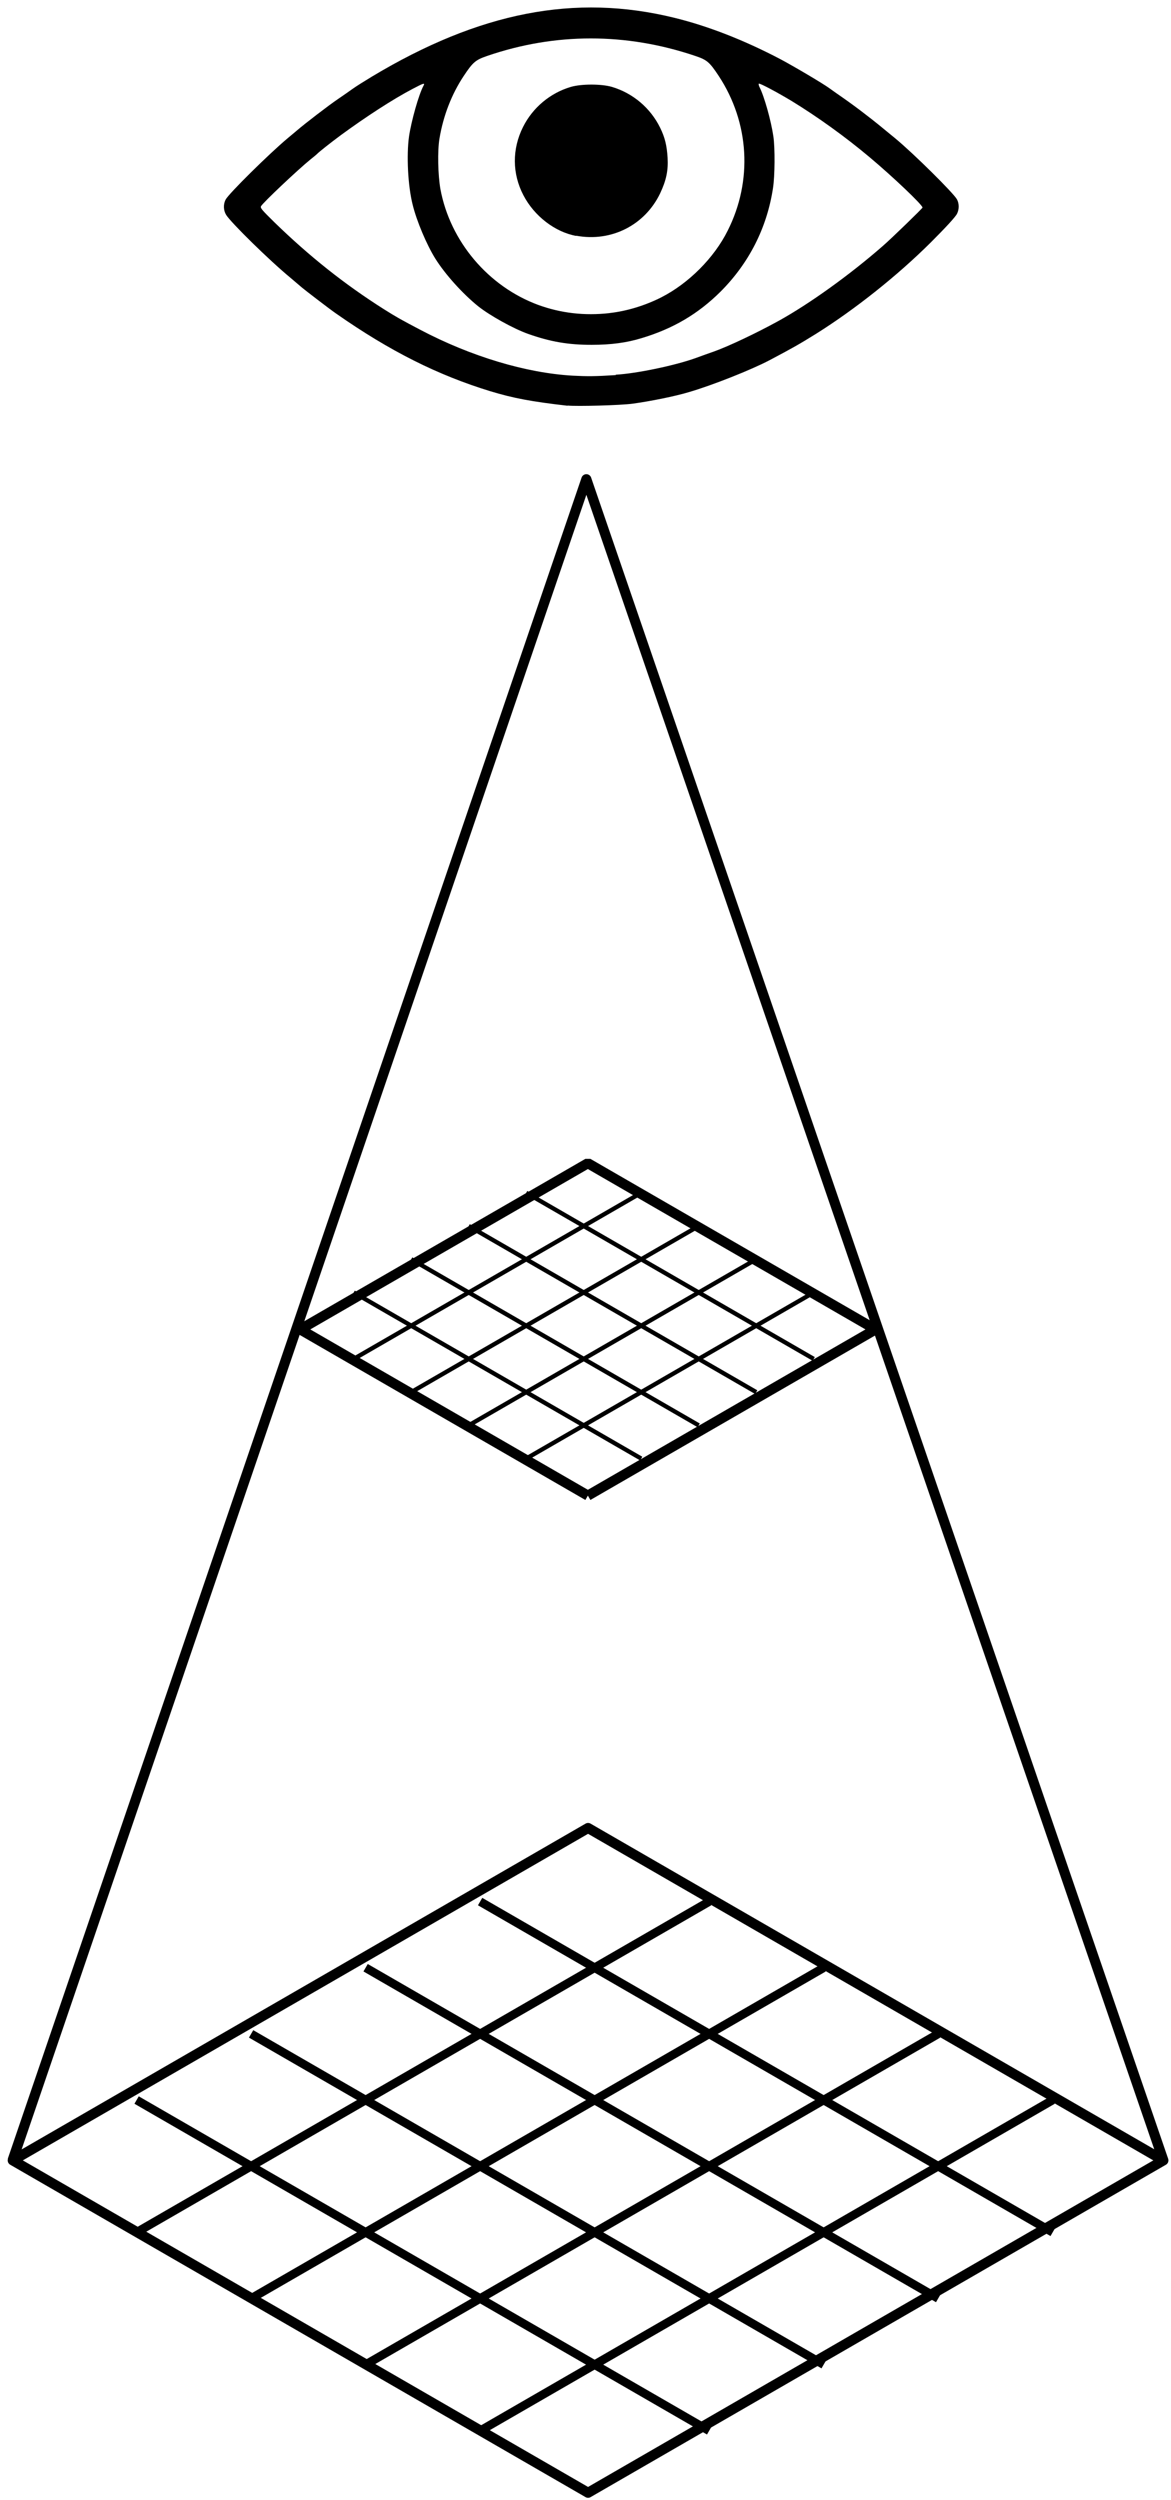 <?xml version="1.0" encoding="UTF-8" standalone="no"?>
<!-- Created with Inkscape (http://www.inkscape.org/) -->

<svg
   xmlns:dc="http://purl.org/dc/elements/1.1/"
   xmlns:cc="http://creativecommons.org/ns#"
   xmlns:rdf="http://www.w3.org/1999/02/22-rdf-syntax-ns#"
   xmlns:svg="http://www.w3.org/2000/svg"
   xmlns="http://www.w3.org/2000/svg"
   xmlns:sodipodi="http://sodipodi.sourceforge.net/DTD/sodipodi-0.dtd"
   xmlns:inkscape="http://www.inkscape.org/namespaces/inkscape"
   width="23.261"
   height="49.631"
   viewBox="0 0 6.155 13.132"
   version="1.1"
   id="svg8"
   inkscape:version="0.92.4 (5da689c313, 2019-01-14)"
   sodipodi:docname="logo.svg">
  <defs
     id="defs2">
    <pattern
       patternUnits="userSpaceOnUse"
       width="34.953"
       height="20.54"
       patternTransform="matrix(0.265,0,0,0.265,92.827,93.993)"
       id="pattern11413">
      <path
         inkscape:connector-curvature="0"
         id="path10606"
         d="M 0.156,20.27 34.797,0.27"
         style="fill:none;stroke:#000000;stroke-width:0.624;stroke-linecap:butt;stroke-linejoin:miter;stroke-miterlimit:4;stroke-dasharray:none;stroke-opacity:1" />
    </pattern>
    <pattern
       patternUnits="userSpaceOnUse"
       width="34.953"
       height="20.54"
       patternTransform="matrix(0.265,0,0,0.265,92.827,93.993)"
       id="pattern11413-0">
      <path
         inkscape:connector-curvature="0"
         id="path10606-5"
         d="M 0.156,20.27 34.797,0.27"
         style="fill:none;stroke:#000000;stroke-width:0.624;stroke-linecap:butt;stroke-linejoin:miter;stroke-miterlimit:4;stroke-dasharray:none;stroke-opacity:1" />
    </pattern>
    <pattern
       patternUnits="userSpaceOnUse"
       width="34.953"
       height="20.54"
       patternTransform="matrix(0.265,0,0,0.265,92.827,93.993)"
       id="pattern11413-0-6">
      <path
         inkscape:connector-curvature="0"
         id="path10606-5-2"
         d="M 0.156,20.27 34.797,0.27"
         style="fill:none;stroke:#000000;stroke-width:0.624;stroke-linecap:butt;stroke-linejoin:miter;stroke-miterlimit:4;stroke-dasharray:none;stroke-opacity:1" />
    </pattern>
    <pattern
       patternUnits="userSpaceOnUse"
       width="34.953"
       height="20.54"
       patternTransform="matrix(0.265,0,0,0.265,92.827,93.993)"
       id="pattern11413-0-6-6">
      <path
         inkscape:connector-curvature="0"
         id="path10606-5-2-8"
         d="M 0.156,20.27 34.797,0.27"
         style="fill:none;stroke:#000000;stroke-width:0.624;stroke-linecap:butt;stroke-linejoin:miter;stroke-miterlimit:4;stroke-dasharray:none;stroke-opacity:1" />
    </pattern>
    <pattern
       patternUnits="userSpaceOnUse"
       width="34.953"
       height="20.54"
       patternTransform="matrix(0.265,0,0,0.265,92.827,93.993)"
       id="pattern11413-0-63">
      <path
         inkscape:connector-curvature="0"
         id="path10606-5-8"
         d="M 0.156,20.27 34.797,0.27"
         style="fill:none;stroke:#000000;stroke-width:0.624;stroke-linecap:butt;stroke-linejoin:miter;stroke-miterlimit:4;stroke-dasharray:none;stroke-opacity:1" />
    </pattern>
    <pattern
       patternUnits="userSpaceOnUse"
       width="34.953"
       height="20.54"
       patternTransform="matrix(0.265,0,0,0.265,92.827,93.993)"
       id="pattern11413-2">
      <path
         inkscape:connector-curvature="0"
         id="path10606-2"
         d="M 0.156,20.27 34.797,0.27"
         style="fill:none;stroke:#000000;stroke-width:0.624;stroke-linecap:butt;stroke-linejoin:miter;stroke-miterlimit:4;stroke-dasharray:none;stroke-opacity:1" />
    </pattern>
    <pattern
       patternUnits="userSpaceOnUse"
       width="34.953"
       height="20.54"
       patternTransform="matrix(0.265,0,0,0.265,92.827,93.993)"
       id="pattern11413-0-8">
      <path
         inkscape:connector-curvature="0"
         id="path10606-5-85"
         d="M 0.156,20.27 34.797,0.27"
         style="fill:none;stroke:#000000;stroke-width:0.624;stroke-linecap:butt;stroke-linejoin:miter;stroke-miterlimit:4;stroke-dasharray:none;stroke-opacity:1" />
    </pattern>
    <pattern
       patternUnits="userSpaceOnUse"
       width="34.953"
       height="20.54"
       patternTransform="matrix(0.265,0,0,0.265,92.827,93.993)"
       id="pattern11413-0-6-7">
      <path
         inkscape:connector-curvature="0"
         id="path10606-5-2-9"
         d="M 0.156,20.27 34.797,0.27"
         style="fill:none;stroke:#000000;stroke-width:0.624;stroke-linecap:butt;stroke-linejoin:miter;stroke-miterlimit:4;stroke-dasharray:none;stroke-opacity:1" />
    </pattern>
    <pattern
       patternUnits="userSpaceOnUse"
       width="34.953"
       height="20.54"
       patternTransform="matrix(0.265,0,0,0.265,92.827,93.993)"
       id="pattern11413-0-4">
      <path
         inkscape:connector-curvature="0"
         id="path10606-5-6"
         d="M 0.156,20.27 34.797,0.27"
         style="fill:none;stroke:#000000;stroke-width:0.624;stroke-linecap:butt;stroke-linejoin:miter;stroke-miterlimit:4;stroke-dasharray:none;stroke-opacity:1" />
    </pattern>
    <pattern
       patternUnits="userSpaceOnUse"
       width="34.953"
       height="20.54"
       patternTransform="matrix(0.265,0,0,0.265,92.827,93.993)"
       id="pattern11413-1">
      <path
         inkscape:connector-curvature="0"
         id="path10606-0"
         d="M 0.156,20.27 34.797,0.27"
         style="fill:none;stroke:#000000;stroke-width:0.624;stroke-linecap:butt;stroke-linejoin:miter;stroke-miterlimit:4;stroke-dasharray:none;stroke-opacity:1" />
    </pattern>
  </defs>
  <sodipodi:namedview
     id="base"
     pagecolor="#ffffff"
     bordercolor="#666666"
     borderopacity="1.0"
     inkscape:pageopacity="0.0"
     inkscape:pageshadow="2"
     inkscape:zoom="11.2"
     inkscape:cx="-3.3072184"
     inkscape:cy="-3.4301063"
     inkscape:document-units="mm"
     inkscape:current-layer="layer1"
     showgrid="true"
     inkscape:window-width="2560"
     inkscape:window-height="1330"
     inkscape:window-x="-12"
     inkscape:window-y="-12"
     inkscape:window-maximized="1"
     fit-margin-top="0"
     fit-margin-left="0"
     fit-margin-right="0"
     fit-margin-bottom="0"
     units="px" />
  <g
     inkscape:label="Layer 1"
     inkscape:groupmode="layer"
     id="layer1"
     transform="translate(-98.393,-93.914)">
    <path
       style="fill:none;stroke:#000000;stroke-width:0.053;stroke-linecap:butt;stroke-linejoin:round;stroke-miterlimit:4;stroke-dasharray:none;stroke-opacity:1"
       d="m 104.508,105.262 -3.024,-1.746 -3.024,1.746 3.024,1.746 3.024,-1.746 -3.033,-8.831 -3.016,8.831"
       id="path26626"
       inkscape:connector-curvature="0"
       sodipodi:nodetypes="ccccccc" />
    <path
       style="fill:none;stroke:#000000;stroke-width:0.053;stroke-linecap:butt;stroke-linejoin:bevel;stroke-miterlimit:4;stroke-dasharray:none;stroke-opacity:1"
       d="m 101.483,101.77 1.512,-0.873 -1.512,-0.873 -1.512,0.873 1.512,0.873"
       id="path26630"
       inkscape:connector-curvature="0" />
    <g
       id="g26661"
       transform="matrix(0.349,0,0,0.349,65.192,69.642)">
      <path
         inkscape:connector-curvature="0"
         id="path26632"
         d="m 103.057,91.5 4.33,-2.5"
         style="fill:none;stroke:#000000;stroke-width:0.065;stroke-linecap:butt;stroke-linejoin:miter;stroke-miterlimit:4;stroke-dasharray:none;stroke-opacity:1" />
      <path
         inkscape:connector-curvature="0"
         id="path26634"
         d="m 106.521,88.5 -4.33,2.5"
         style="fill:none;stroke:#000000;stroke-width:0.065;stroke-linecap:butt;stroke-linejoin:miter;stroke-miterlimit:4;stroke-dasharray:none;stroke-opacity:1" />
      <path
         inkscape:connector-curvature="0"
         id="path26636"
         d="m 105.655,88 -4.33,2.5"
         style="fill:none;stroke:#000000;stroke-width:0.065;stroke-linecap:butt;stroke-linejoin:miter;stroke-miterlimit:4;stroke-dasharray:none;stroke-opacity:1" />
      <path
         inkscape:connector-curvature="0"
         id="path26640"
         d="m 107.387,90 -4.33,-2.5"
         style="fill:none;stroke:#000000;stroke-width:0.065;stroke-linecap:butt;stroke-linejoin:miter;stroke-miterlimit:4;stroke-dasharray:none;stroke-opacity:1" />
      <path
         inkscape:connector-curvature="0"
         id="path26642"
         d="m 106.521,90.5 -4.33,-2.5"
         style="fill:none;stroke:#000000;stroke-width:0.065;stroke-linecap:butt;stroke-linejoin:miter;stroke-miterlimit:4;stroke-dasharray:none;stroke-opacity:1" />
      <path
         inkscape:connector-curvature="0"
         id="path26644"
         d="m 105.655,91 -4.33,-2.5"
         style="fill:none;stroke:#000000;stroke-width:0.065;stroke-linecap:butt;stroke-linejoin:miter;stroke-miterlimit:4;stroke-dasharray:none;stroke-opacity:1" />
      <g
         id="g26650">
        <path
           style="fill:none;stroke:#000000;stroke-width:0.065;stroke-linecap:butt;stroke-linejoin:miter;stroke-miterlimit:4;stroke-dasharray:none;stroke-opacity:1"
           d="m 104.789,87.5 -4.33,2.5"
           id="path26638"
           inkscape:connector-curvature="0" />
        <path
           style="fill:none;stroke:#000000;stroke-width:0.065;stroke-linecap:butt;stroke-linejoin:miter;stroke-miterlimit:4;stroke-dasharray:none;stroke-opacity:1"
           d="m 104.789,91.5 -4.33,-2.5"
           id="path26646"
           inkscape:connector-curvature="0" />
      </g>
    </g>
    <g
       transform="matrix(0.695,0,0,0.695,29.292,43.09)"
       id="g26661-2">
      <path
         inkscape:connector-curvature="0"
         id="path26632-0"
         d="m 103.057,91.5 4.33,-2.5"
         style="fill:none;stroke:#000000;stroke-width:0.065;stroke-linecap:butt;stroke-linejoin:miter;stroke-miterlimit:4;stroke-dasharray:none;stroke-opacity:1" />
      <path
         inkscape:connector-curvature="0"
         id="path26634-5"
         d="m 106.521,88.5 -4.33,2.5"
         style="fill:none;stroke:#000000;stroke-width:0.065;stroke-linecap:butt;stroke-linejoin:miter;stroke-miterlimit:4;stroke-dasharray:none;stroke-opacity:1" />
      <path
         inkscape:connector-curvature="0"
         id="path26636-8"
         d="m 105.655,88 -4.33,2.5"
         style="fill:none;stroke:#000000;stroke-width:0.065;stroke-linecap:butt;stroke-linejoin:miter;stroke-miterlimit:4;stroke-dasharray:none;stroke-opacity:1" />
      <path
         inkscape:connector-curvature="0"
         id="path26640-5"
         d="m 107.387,90 -4.33,-2.5"
         style="fill:none;stroke:#000000;stroke-width:0.065;stroke-linecap:butt;stroke-linejoin:miter;stroke-miterlimit:4;stroke-dasharray:none;stroke-opacity:1" />
      <path
         inkscape:connector-curvature="0"
         id="path26642-4"
         d="m 106.521,90.5 -4.33,-2.5"
         style="fill:none;stroke:#000000;stroke-width:0.065;stroke-linecap:butt;stroke-linejoin:miter;stroke-miterlimit:4;stroke-dasharray:none;stroke-opacity:1" />
      <path
         inkscape:connector-curvature="0"
         id="path26644-0"
         d="m 105.655,91 -4.33,-2.5"
         style="fill:none;stroke:#000000;stroke-width:0.065;stroke-linecap:butt;stroke-linejoin:miter;stroke-miterlimit:4;stroke-dasharray:none;stroke-opacity:1" />
      <g
         id="g26650-2">
        <path
           style="fill:none;stroke:#000000;stroke-width:0.065;stroke-linecap:butt;stroke-linejoin:miter;stroke-miterlimit:4;stroke-dasharray:none;stroke-opacity:1"
           d="m 104.789,87.5 -4.33,2.5"
           id="path26638-9"
           inkscape:connector-curvature="0" />
        <path
           style="fill:none;stroke:#000000;stroke-width:0.065;stroke-linecap:butt;stroke-linejoin:miter;stroke-miterlimit:4;stroke-dasharray:none;stroke-opacity:1"
           d="m 104.789,91.5 -4.33,-2.5"
           id="path26646-7"
           inkscape:connector-curvature="0" />
      </g>
    </g>
    <path
       style="fill:#000000;stroke-width:0.005"
       d="m 101.376,96.045 c -0.192,-0.022 -0.286,-0.04 -0.405,-0.076 -0.275,-0.084 -0.528,-0.21 -0.811,-0.408 -0.031,-0.021 -0.165,-0.124 -0.179,-0.136 -0.006,-0.005 -0.033,-0.028 -0.06,-0.051 -0.114,-0.094 -0.313,-0.29 -0.339,-0.331 -0.015,-0.024 -0.016,-0.056 -0.003,-0.081 0.017,-0.032 0.231,-0.243 0.327,-0.323 0.016,-0.013 0.038,-0.032 0.049,-0.041 0.038,-0.033 0.167,-0.132 0.213,-0.163 0.025,-0.017 0.061,-0.042 0.079,-0.055 0.018,-0.013 0.063,-0.041 0.101,-0.064 0.565,-0.339 1.067,-0.437 1.589,-0.309 0.18,0.044 0.37,0.119 0.557,0.217 0.075,0.04 0.229,0.131 0.261,0.155 0.009,0.007 0.041,0.029 0.071,0.05 0.03,0.021 0.081,0.058 0.114,0.084 0.055,0.042 0.079,0.062 0.158,0.127 0.097,0.08 0.308,0.289 0.325,0.321 0.012,0.022 0.012,0.052 5.6e-4,0.075 -0.008,0.017 -0.061,0.074 -0.138,0.151 -0.177,0.176 -0.399,0.352 -0.603,0.48 -0.087,0.054 -0.122,0.074 -0.245,0.139 -0.095,0.05 -0.299,0.131 -0.422,0.167 -0.077,0.023 -0.202,0.048 -0.296,0.061 -0.064,0.009 -0.298,0.015 -0.343,0.01 z m 0.253,-0.163 c 0.11,-0.006 0.315,-0.049 0.422,-0.088 0.028,-0.01 0.071,-0.026 0.095,-0.034 0.078,-0.028 0.222,-0.096 0.34,-0.161 0.161,-0.089 0.373,-0.241 0.547,-0.393 0.044,-0.038 0.209,-0.198 0.209,-0.202 0,-0.014 -0.158,-0.164 -0.28,-0.266 -0.13,-0.109 -0.273,-0.211 -0.405,-0.292 -0.076,-0.046 -0.168,-0.095 -0.175,-0.093 -0.003,9.5e-4 -10e-4,0.009 0.003,0.018 0.025,0.048 0.061,0.177 0.073,0.259 0.009,0.062 0.008,0.208 -0.002,0.272 -0.032,0.21 -0.127,0.395 -0.276,0.544 -0.117,0.116 -0.248,0.194 -0.415,0.244 -0.078,0.024 -0.161,0.035 -0.261,0.035 -0.123,3.74e-4 -0.218,-0.016 -0.334,-0.057 -0.077,-0.027 -0.201,-0.096 -0.263,-0.145 -0.082,-0.066 -0.174,-0.168 -0.226,-0.251 -0.045,-0.072 -0.098,-0.197 -0.119,-0.283 -0.025,-0.099 -0.033,-0.26 -0.019,-0.359 0.012,-0.081 0.051,-0.22 0.076,-0.266 0.009,-0.017 9.5e-4,-0.014 -0.058,0.017 -0.103,0.054 -0.246,0.147 -0.377,0.243 -0.054,0.04 -0.116,0.089 -0.125,0.099 -0.002,0.002 -0.017,0.015 -0.035,0.029 -0.064,0.052 -0.249,0.226 -0.259,0.245 -0.005,0.009 0.005,0.02 0.07,0.084 0.184,0.179 0.369,0.326 0.576,0.457 0.065,0.041 0.092,0.056 0.191,0.108 0.266,0.14 0.556,0.227 0.801,0.241 0.078,0.004 0.116,0.004 0.227,-0.003 z m -0.031,-0.324 c 0.089,-0.01 0.185,-0.039 0.27,-0.082 0.144,-0.073 0.279,-0.208 0.35,-0.351 0.132,-0.262 0.114,-0.567 -0.047,-0.812 -0.049,-0.074 -0.062,-0.085 -0.125,-0.106 -0.362,-0.122 -0.735,-0.122 -1.092,3.74e-4 -0.061,0.021 -0.075,0.032 -0.124,0.106 -0.063,0.095 -0.107,0.208 -0.127,0.328 -0.011,0.065 -0.008,0.192 0.005,0.266 0.051,0.274 0.251,0.511 0.514,0.608 0.118,0.043 0.243,0.058 0.375,0.043 z m -0.176,-0.405 c -0.111,-0.02 -0.221,-0.104 -0.278,-0.214 -0.059,-0.113 -0.06,-0.242 -0.002,-0.358 0.051,-0.102 0.143,-0.179 0.252,-0.211 0.056,-0.016 0.159,-0.016 0.215,0 0.111,0.033 0.203,0.111 0.254,0.215 0.025,0.051 0.035,0.093 0.039,0.157 0.004,0.067 -0.007,0.119 -0.039,0.187 -0.08,0.167 -0.256,0.257 -0.441,0.223 z"
       id="path5931"
       inkscape:connector-curvature="0" />
  </g>
</svg>
